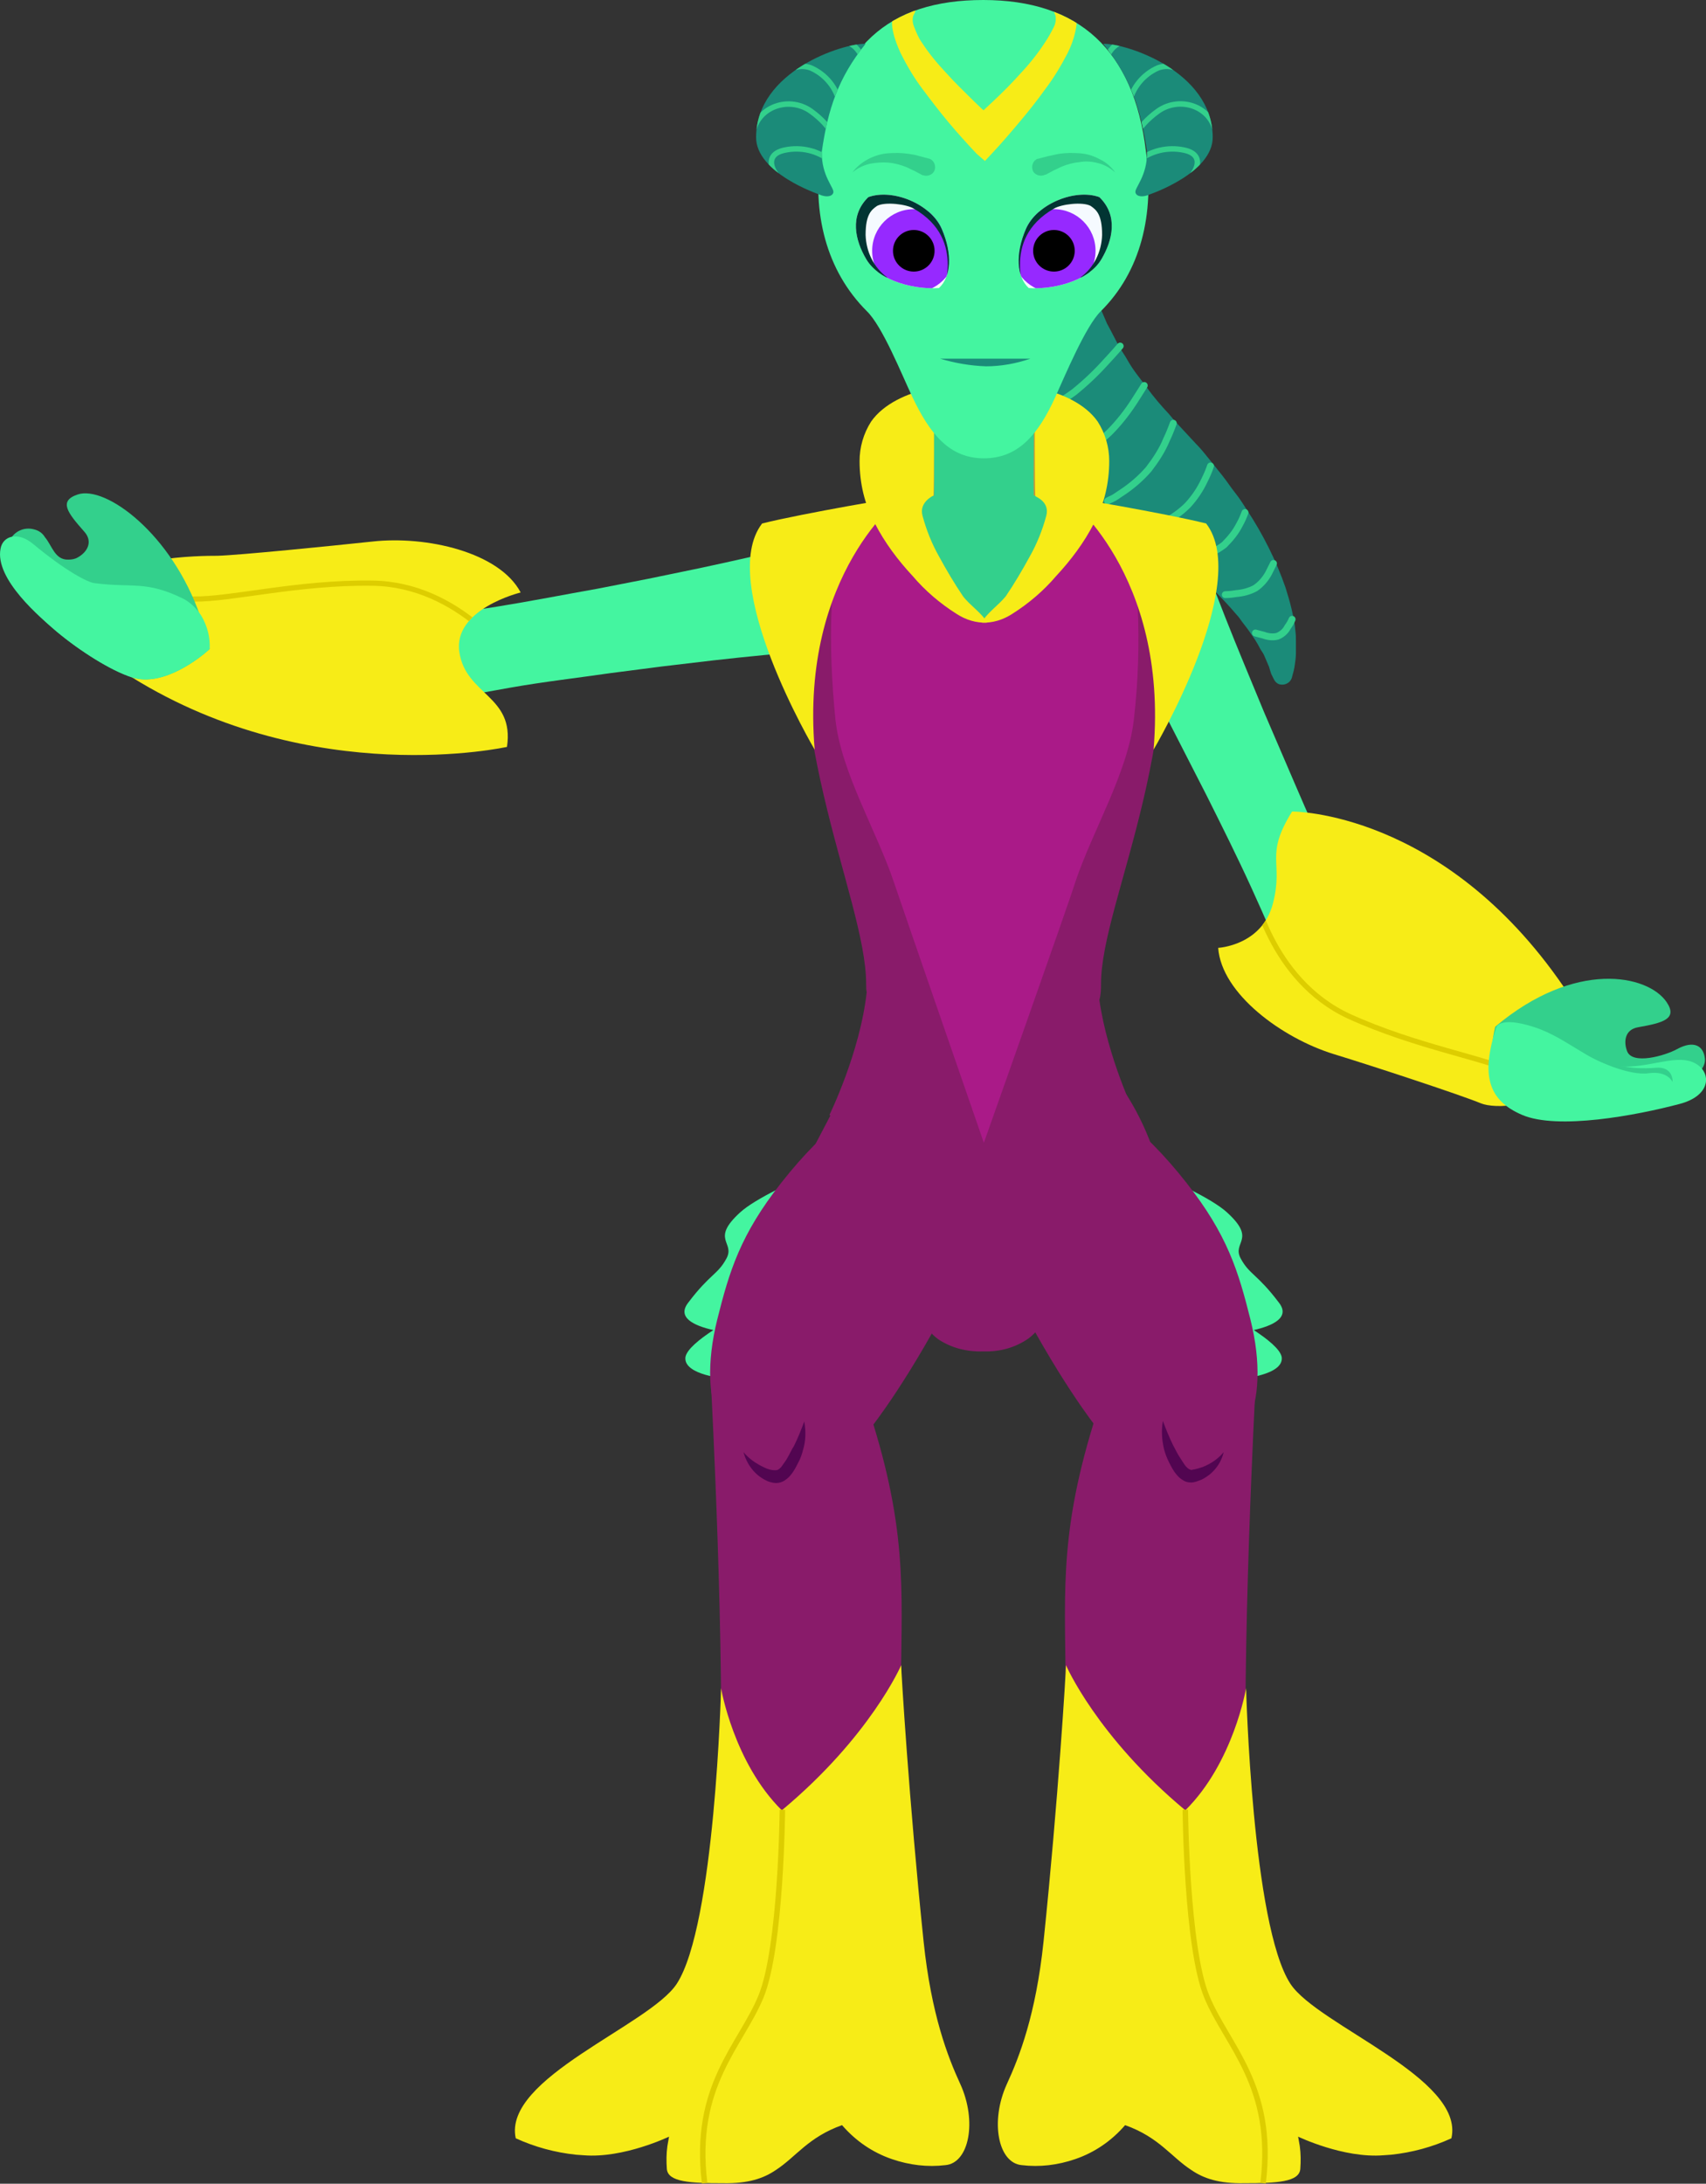 <svg xmlns="http://www.w3.org/2000/svg" xmlns:xlink="http://www.w3.org/1999/xlink" id="Layer_1" x="0" y="0" version="1.1" viewBox="0 0 311.6 398.8" style="enable-background:new 0 0 311.6 398.8" xml:space="preserve"><rect x="0" y="0" width="311.6" height="398.8" fill="#333333" stroke="none"/><style type="text/css">.st0{fill:#1b8b79}.st1{fill:none;stroke:#33d08c;stroke-width:1.26;stroke-linecap:round;stroke-miterlimit:10}.st2{fill:#44f5a0}.st3{clip-path:url(#SVGID_2_)}.st4{fill:#f7ec17}.st5{fill:none;stroke:#ddcd00;stroke-width:.95;stroke-miterlimit:10}.st6{fill:#33d08c}.st7{fill:#891b6a}.st8{fill:none;stroke:#ddcd00;stroke-miterlimit:10}.st9{fill:#520551}.st10{fill:#aa1a88}.st11{fill:#c1983d}.st12{clip-path:url(#SVGID_4_)}.st13{clip-path:url(#SVGID_6_)}.st14{fill:#f5faff}.st15{fill:#9629ff}.st16{fill:#023533}.st17{clip-path:url(#SVGID_8_)}.st18{clip-path:url(#SVGID_10_)}.st19{fill:none;stroke:#33d08c;stroke-miterlimit:10}.st20{clip-path:url(#SVGID_12_)}.st21{clip-path:url(#SVGID_14_)}</style><g id="tail"><path d="M193.7,26.7L193.7,26.7V27c0,0.2,0,0.4,0,0.6c0,0.5,0.1,0.9,0.1,1.3c0.1,0.9,0.2,1.9,0.3,2.9 c0.1,1,0.3,1.9,0.4,2.9s0.3,2,0.5,2.9c0.8,4,1.8,7.9,3.1,11.7c0.3,1,0.7,1.9,1.1,2.8s0.7,1.9,1.1,2.8s0.9,1.8,1.3,2.8l0.6,1.4 l0.7,1.3l1.4,2.7c0.5,0.9,1.1,1.7,1.6,2.6s1.1,1.8,1.7,2.6l1.9,2.5c1.2,1.7,2.6,3.3,4,4.8l1,1.2l1.3,1.4l2.6,2.8 c0.9,0.9,1.7,1.9,2.5,2.9l2.4,3c0.8,1,1.5,2.1,2.3,3.1s1.5,2.1,2.2,3.2c2.9,4.4,5.3,9.2,7,14.1c0.4,1.3,0.8,2.6,1.1,3.9 c0.3,1.3,0.6,2.6,0.7,4c0.1,0.7,0.1,1.3,0.1,2s0,1.4,0,2.1c0,0.7-0.1,1.4-0.2,2.1c-0.1,0.8-0.3,1.5-0.5,2.2c-0.2,1-1.2,1.6-2.2,1.4 c-0.5-0.1-0.9-0.5-1.1-0.9l-0.5-1c-0.1-0.3-0.3-0.9-0.4-1.3l-0.3-0.7l-0.3-0.7c-0.2-0.5-0.4-1-0.7-1.4s-0.5-0.9-0.8-1.4 c-0.5-0.9-1.2-1.8-1.8-2.7c-0.3-0.4-0.7-0.9-1-1.3s-0.6-0.9-1-1.3c-2.8-3.3-6-6.4-9.3-9.2c-0.4-0.4-0.8-0.7-1.2-1.1l-1.3-1 c-0.9-0.7-1.7-1.4-2.6-2.1c-1.8-1.3-3.5-2.7-5.4-3.9l-2.8-1.9c-0.5-0.3-0.9-0.6-1.4-1l-1.6-1.2c-2.2-1.6-4.3-3.3-6.3-5.1l-3-2.8 c-1-0.9-1.9-2-2.8-3s-1.9-2-2.7-3.1l-2.5-3.2l-1.3-1.6l-1.1-1.7l-2.3-3.5c-0.7-1.2-1.4-2.4-2-3.6s-1.3-2.4-1.9-3.7 s-1.2-2.5-1.8-3.7l-1.6-3.8c-0.5-1.3-0.9-2.6-1.4-3.9c-0.2-0.7-0.4-1.3-0.6-2l-0.6-2c-0.4-1.3-0.7-2.7-1-4s-0.6-2.7-0.8-4.1 s-0.4-2.8-0.6-4.2c-0.1-0.7-0.1-1.5-0.2-2.2c0-0.3-0.1-0.8-0.1-1.2v-0.6v-0.8c-0.2-7.6,5.8-13.9,13.4-14.1 c6.4-0.2,12.1,4.2,13.7,10.4L193.7,26.7z" class="st0"/><path d="M196.5,31.7c0,0-2,0.7-5,1.6c-3.5,1.1-7.1,2.1-10.8,2.8c-3.7,0.6-7.4,0.9-11.1,0.9c-1.8,0-3.5-0.1-5.3-0.3" class="st1"/><path d="M197.2,39.7c0,0-1.8,0.9-4.4,2.1c-3.1,1.5-6.4,2.8-9.7,3.8s-6.8,1.6-10.2,1.9c-2.9,0.3-5,0.2-5,0.2" class="st1"/><path d="M198.8,47.7c0,0-1.6,1.1-3.9,2.5c-2.7,1.7-5.5,3.3-8.5,4.6c-3,1.2-6.1,2.2-9.2,2.8c-1.5,0.3-3.1,0.5-4.6,0.7" class="st1"/><path d="M201.2,55.6c0,0-1.3,1.2-3.2,2.8c-2.3,1.9-4.7,3.6-7.2,5.2c-2.6,1.5-5.3,2.6-8.2,3.5c-2.4,0.7-4.2,1.1-4.2,1.1" class="st1"/><path d="M204.6,63.2c0,0-1.1,1.3-2.6,2.9c-1.8,2-3.7,3.8-5.8,5.5c-2.2,1.6-4.5,3-7,4c-1.2,0.5-2.5,1-3.7,1.3" class="st1"/><path d="M209,70.4c0,0-0.8,1.3-1.9,3c-1.3,2-2.8,3.9-4.5,5.6c-1.8,1.7-3.7,3.1-5.9,4.2c-1,0.6-2.1,1.1-3.2,1.5" class="st1"/><path d="M214.3,77.3l-0.3,0.8c-0.2,0.5-0.5,1.3-0.9,2.1c-0.8,2-2,3.8-3.3,5.5c-1.4,1.6-3,3-4.8,4.2 c-0.8,0.5-1.4,1-1.9,1.2s-0.8,0.4-0.8,0.4" class="st1"/><path d="M221.1,85.1c-0.3,0.9-0.7,1.8-1.1,2.6c-0.8,1.7-1.8,3.2-3.1,4.6c-1.3,1.3-2.9,2.4-4.5,3.2 c-1.4,0.8-2.5,1.2-2.5,1.2" class="st1"/><path d="M227.4,93.6c-0.3,0.8-0.6,1.5-1,2.2c-0.7,1.4-1.7,2.6-2.8,3.7c-1.2,0.9-2.6,1.7-4.1,2.1 c-1.3,0.5-2.3,0.7-2.3,0.7" class="st1"/><path d="M232.6,102.9c-0.3,0.6-0.6,1.2-0.9,1.8c-0.6,1.1-1.4,2-2.4,2.7c-1.1,0.6-2.3,0.9-3.5,1c-1.1,0.2-2,0.2-2,0.2" class="st1"/><path d="M236,113.1c-0.2,0.5-0.5,1-0.8,1.4c-0.4,0.8-1.1,1.4-1.9,1.7c-0.8,0.2-1.7,0.1-2.5-0.2 c-0.8-0.2-1.5-0.4-1.5-0.4" class="st1"/></g><path id="r-arm" d="M202.3,111c0.1,0.3,0.3,0.7,0.5,1c3.1,5.5,6.1,11,9,16.5l4.3,8.4l4.3,8.4c2.8,5.6,5.6,11.2,8.2,16.9	s5.1,11.4,7.2,17.4c1.2,3.5,5.2,5.2,9.3,4.1c0.3-0.1,0.6-0.2,0.9-0.3c4.3-1.6,6.7-6,5.4-9.7c-0.1-0.4-0.3-0.7-0.5-1.1	c-3.2-5.4-6-11-8.7-16.7s-5.1-11.4-7.6-17.2l-3.7-8.6l-3.6-8.7c-2.4-5.8-4.7-11.6-6.9-17.5c-1.6-4.4-7-6.3-12.1-4.3	c-1,0.4-2,1-2.9,1.6C202.4,103.7,201,107.6,202.3,111z" class="st2"/><g id="r-forearm"><g><g><defs><path id="SVGID_1_" d="M236,148.2c0,0,27.5-0.2,49.6,32c6.9,10.1,3.1,14.2,0.7,16.7c-5.4,5.5-13.3,5.6-15.8,4.6 c-3.6-1.5-19.7-6.8-26.9-9c-9.4-2.9-20.5-11-21.1-19.4c0,0,8-0.4,10-8.1S230.9,156.4,236,148.2z"/></defs><clipPath id="SVGID_2_"><use xlink:href="#SVGID_1_" style="overflow:visible"/></clipPath><g class="st3"><rect width="44.5" height="86.7" x="235.6" y="137.2" class="st4" transform="matrix(0.556 -0.831 0.831 0.556 -35.656 294.389)"/><path d="M228.8,162c0,0,3.1,16.9,17.6,23.6c12.3,5.6,24.9,7.6,31,10.5c5.6,2.7,20.9,5.5,20.9,5.5l-19.5,20.6 l-53.3-30.6l-12.3-18L228.8,162z" class="st5"/></g></g></g></g><g id="r-arm-2"><path d="M300.7,196.6c1.1-1,2.5-1.7,4-1.9c2-0.1,3,0.6,3,1.6s-4.5,4.9-4.5,4.9l-5.2-2.4L300.7,196.6z" class="st6"/><path d="M304.4,183c2.1,3.1-0.7,3.8-5.2,4.6c-2.4,0.4-2.7,2.6-2,4.4c1,2.5,6.9,0.8,9.1-0.4c3.1-1.7,4.9-0.6,5.1,1.8 c0.2,2.9-4.9,4.9-4.9,4.9c-0.8,1.1-26.5,4.8-30.2,3.4c-6.2-2.3-3.2-14.2-3.2-14.2C287.7,175.2,301,178,304.4,183z" class="st6"/><path d="M273.3,187.6c0,0,0.6-2.1,7,0s10.6,7.2,16.4,7.2s10.6-2.8,13.8,0c2,1.8,1.6,5.4-3.7,6.8 c-7.9,2.1-22.3,4.8-28.8,2C271.7,200.9,270.5,196.2,273.3,187.6z" class="st2"/><path d="M288.9,192c4.1,2.4,8.8,3.4,13.5,3c3.3-0.3,3.1,2.6,3.1,2.6s-0.9-2.1-4.4-1.6S291.2,193.7,288.9,192z" class="st6"/></g><g id="l-thigh"><path d="M163.5,208.2c0,0-22.8,8.2-28.3,13.2s-0.9,5.4-2.5,8.4c-1.6,3-3,2.8-7,8.1c-2.1,2.7,1,4.2,4.6,5 c-2.6,1.7-4.8,3.5-5.1,4.9c-0.5,3.4,7.7,4,7.7,4l3.4-8c0.7,0.1,1.1,0.1,1.1,0.1L163.5,208.2z" class="st2"/><path d="M175,234.5c-8.6,17.1-15.9,26.2-15.9,26.2s-7,7-15,7.1c-11.9,0.1-17-11.1-13.1-26.8c2.2-8.8,4.2-15.5,11.7-25 c8.4-10.7,15-14.2,15-14.2S179.4,225.7,175,234.5z" class="st7"/></g><g id="l-calf"><path d="M168.1,366.5c-0.1,3.6-37.7-3.5-37.7-3.5s0.9-24.9,1.1-32.6c1-28.2-1.6-76.8-1.6-76.8s18.3-3.9,22.4-3.8 c2.1,0,3.8,0.4,4.3,1.6c8.8,24.4,8.2,36,8,52.5c-0.3,13,0.4,26,2.2,38.9C167.8,350.4,168.1,366.2,168.1,366.5z" class="st7"/><path d="M172.7,395.4c-3.3,0.4-6.6,0-9.8-1.1l0,0c-3.5-1.2-6.6-3.3-9.1-6.2c-6.2,2.2-8.4,5.8-12.1,8.2 c-2.2,1.5-5,2.5-9.7,2.4c-5.9,0-10-0.2-10.2-2.6c-0.1-1.4-0.1-2.8,0.1-4.2c0.1-0.6,0.2-1.1,0.3-1.7c0,0-8.3,4-15.6,3.4l-1.4-0.1 c-3.8-0.4-7.5-1.4-11-3c-2.4-11,24.4-20.6,29.4-28.2c7-10.7,8.1-54,8.1-54s2.3,13.6,11.1,22.3c16.2-13.5,21.8-26.5,21.8-26.5 c0,1,1.4,24.5,4.1,50.5c1.4,13.3,4.4,21,6.7,26C178.5,387.4,177,395,172.7,395.4z" class="st4"/><path d="M142.9,330.5c0,0-0.2,25.1-3.9,34.1s-12.5,16.3-10.3,34.1" class="st8"/><path d="M135.8,265.2c1,1.2,2.3,2.1,3.8,2.8c0.6,0.3,1.3,0.5,1.9,0.5c0.2,0,0.4,0,0.6-0.1c0.2-0.1,0.4-0.3,0.6-0.5 c0.4-0.6,0.9-1.2,1.2-1.8c0.4-0.7,0.7-1.4,1.1-2c0.7-1.4,1.3-2.9,1.9-4.5c0.3,1.7,0.3,3.4-0.2,5.1c-0.2,0.8-0.5,1.7-0.9,2.4 c-0.4,0.8-0.8,1.6-1.4,2.3c-0.3,0.4-0.8,0.8-1.3,1.1c-0.6,0.3-1.2,0.4-1.8,0.3c-0.5-0.1-1-0.2-1.5-0.5 C137.8,269.3,136.4,267.4,135.8,265.2L135.8,265.2z" class="st9"/></g><g id="r-thigh"><path d="M195.8,208.2c0,0,22.8,8.2,28.3,13.2s0.9,5.4,2.5,8.4c1.6,3,3,2.8,7,8.1c2.1,2.7-1.1,4.2-4.6,5 c2.6,1.7,4.8,3.5,5.1,4.9c0.5,3.4-7.7,4-7.7,4l-3.4-8c-0.7,0.1-1.1,0.1-1.1,0.1L195.8,208.2z" class="st2"/><path d="M184.4,234.5c8.6,17.1,15.9,26.2,15.9,26.2s7,7,15,7.1c11.9,0.1,17-11.1,13.1-26.8c-2.2-8.8-4.2-15.5-11.7-25 c-8.4-10.7-15-14.2-15-14.2S179.9,225.7,184.4,234.5z" class="st7"/></g><g id="r-calf"><path d="M191.2,366.5c0.1,3.6,37.7-3.5,37.7-3.5s-0.9-24.9-1.2-32.6c-1-28.2,1.6-76.8,1.6-76.8s-18.3-3.9-22.4-3.8 c-2.1,0-3.8,0.4-4.3,1.6c-8.8,24.4-8.2,36-8,52.5c0.3,13-0.4,26-2.2,38.9C191.5,350.4,191.2,366.2,191.2,366.5z" class="st7"/><path d="M186.6,395.4c3.3,0.4,6.6,0,9.8-1.1l0,0c3.5-1.2,6.6-3.3,9.1-6.2c6.2,2.2,8.4,5.8,12.1,8.2 c2.2,1.5,5,2.5,9.7,2.4c5.9,0,10-0.2,10.2-2.6c0.1-1.4,0.1-2.8-0.1-4.2c-0.1-0.6-0.2-1.1-0.3-1.7c0,0,8.3,4,15.6,3.4l1.4-0.1 c3.8-0.4,7.5-1.4,11-3c2.5-11-24.4-20.6-29.4-28.2c-7-10.7-8.1-54-8.1-54s-2.3,13.6-11.1,22.3c-16.2-13.5-21.8-26.5-21.8-26.5 c0,1-1.4,24.5-4.1,50.5c-1.4,13.3-4.4,21-6.7,26C180.8,387.4,182.3,395,186.6,395.4z" class="st4"/><path d="M216.5,330.5c0,0,0.2,25.1,3.9,34.1s12.5,16.3,10.3,34.1" class="st8"/><path d="M223.5,265.2c-0.5,2.2-2,4-4,5c-0.5,0.2-1,0.4-1.5,0.5c-0.6,0.1-1.3,0-1.8-0.3s-0.9-0.6-1.3-1.1 c-0.6-0.7-1-1.5-1.4-2.3s-0.7-1.6-0.9-2.4c-0.4-1.7-0.5-3.4-0.2-5.1c0.6,1.6,1.2,3.1,1.9,4.5c0.4,0.7,0.7,1.4,1.1,2 c0.4,0.6,0.8,1.3,1.2,1.8c0.2,0.2,0.4,0.4,0.6,0.5c0.2,0.1,0.4,0.2,0.6,0.1c0.7-0.1,1.3-0.3,1.9-0.5 C221.2,267.3,222.5,266.4,223.5,265.2z" class="st9"/></g><path id="l-arm" d="M150.1,118.6c-0.4,0.1-0.8,0.2-1.1,0.2c-6.3,0.5-12.5,1.1-18.7,1.8l-9.3,1.1l-9.3,1.2	c-6.2,0.9-12.4,1.6-18.6,2.7s-12.3,2.2-18.4,3.8c-3.6,0.9-7.2-1.4-8.6-5.4c-0.1-0.3-0.2-0.6-0.3-0.9c-1.1-4.5,1.2-8.9,5-9.9	c0.4-0.1,0.8-0.2,1.2-0.2c6.3-0.4,12.5-1.2,18.7-2.2s12.3-2.2,18.5-3.3l9.2-1.8l9.2-1.9c6.1-1.3,12.3-2.7,18.4-4.2	c4.5-1.1,9.1,2.3,10.3,7.6c0.2,1.1,0.3,2.2,0.2,3.3C156.1,114.3,153.7,117.7,150.1,118.6z" class="st2"/><g id="torso"><path d="M202.9,167.7c0-12.1-10.4-23.2-23.1-23.2s-23.1,11.1-23.1,23.2c2,5,6.5,10,23.1,10S200,174.5,202.9,167.7z" class="st0"/><path d="M205.3,199.2c2.1,3.2,3.8,6.6,5.1,10.2c-1.3,3.1-10,9.1-13,13.6c-4.9,7.2-3.7,17-9.5,21.4 c-2.4,1.7-5.3,2.5-8.3,2.4c-2.9,0.1-5.8-0.6-8.2-2.2c-5.7-4.1-4.4-13.4-9.5-21.6c-2.8-4.5-11.8-10.3-13.2-13.6 c2.7-5.2,5.3-10.1,5.3-10.1L205.3,199.2z" class="st7"/><path d="M201.1,179.7c0-15.5,17.4-45.9,9.4-83.7c-15.7-5.7-47.3-5.7-61.7,0c-8.1,35.9,9.4,67.6,9.4,83.7 c0,0.5,0,1,0.1,1.5c-1.2,11-6.8,22.4-6.8,22.4s18.3,15,27.6,32c9.2-17.1,28.3-31.9,28.3-31.9s-5.1-10.5-6.6-21.1 C201.1,181.6,201.1,180.6,201.1,179.7z" class="st7"/><path d="M196.4,161.1c3.1-9.3,9.6-20,10.7-29.7c0.8-6.9,1-13.8,0.7-20.7c0-3.8-0.5-7.6-1.4-11.3c-1.1-3.7-2-4.6-5.9-7 l-20.7,20.9l-20.2-20.9c-3,1.3-5.3,3.8-6.2,7c-1,3.7-1.5,7.5-1.5,11.4c-0.3,6.9,0,13.8,0.7,20.7c1.1,9.7,7.6,20.4,10.7,29.7 c1.3,3.9,16.4,47.5,16.4,47.5S195.2,165,196.4,161.1z" class="st10"/><path d="M190.7,82.3c0,0-3.6-2.2-11.1-2.2s-11.1,2.2-11.1,2.2l1.3-11.3c0,0,2.4-0.7,9.8-0.7s9.4,0.6,9.4,0.6 L190.7,82.3z" class="st6"/><path d="M195.3,84.9c1.6-15.9-25.6-11.4-28.7-7c-0.9,1.4-2.8,11.8,0,14.1C174.2,98.3,194.1,96.5,195.3,84.9z" class="st11"/><polygon points="160.9 91.7 179.3 89.5 197.5 91.4 179.9 112.6" class="st6"/><path d="M189.8,105.9c0,0-2.8,7.3-10.1,7.3s-10.1-7.3-10.1-7.3c0.8-7.1,1.1-14.2,1-21.3c0-13.9-0.7-25.3-0.7-25.3h19.6 c0,0-0.7,11.4-0.7,25.3C188.7,91.7,189,98.8,189.8,105.9z" class="st6"/><path d="M180.3,113.7L180.3,113.7c-2,0.1-3.9-0.5-5.6-1.6c-3-1.9-5.7-4.2-8-6.9c-2.7-2.9-5.1-6.1-6.9-9.6 c-1.9-3.5-2.8-7.4-2.8-11.4c0-2.5,0.7-5,2.1-7.2c2.3-3.3,6.7-5.2,10.5-6l1-0.2c0,1.4,0,2.8,0,4.3c0,2,0,13.7-0.1,15.4 c0,0-2.7,1.2-2,3.7c0.7,2.6,1.7,5.1,3,7.4c1.3,2.4,2.9,5.1,4.4,7.3C177.2,110.6,179.4,112,180.3,113.7z" class="st4"/><path d="M179.3,113.7L179.3,113.7c2,0.1,3.9-0.5,5.6-1.6c3-1.9,5.7-4.2,8-6.9c2.7-2.9,5.1-6.1,6.9-9.6 c1.9-3.5,2.8-7.4,2.8-11.4c0-2.5-0.7-5-2.1-7.2c-2.3-3.3-6.7-5.2-10.5-6l-1-0.2c0,1.4,0,2.8,0,4.3c0,2,0,13.8,0.1,15.5 c0,0.1,2.7,1,2,3.6s-1.7,5.1-3,7.4c-1.3,2.4-2.9,5.1-4.4,7.3C182.3,110.6,180.2,112,179.3,113.7z" class="st4"/><path d="M164.8,90.7c0,0-18.7,13.9-16,46.2c0,0-18-30.4-9.6-41.3C146.8,93.7,164.8,90.7,164.8,90.7z" class="st4"/><path d="M194.7,90.7c0,0,18.7,13.9,16,46.2c0,0,18-30.4,9.6-41.3C212.7,93.7,194.7,90.7,194.7,90.7z" class="st4"/></g><g id="head"><g><g><defs><path id="SVGID_3_" d="M201,56.9c-2.7,2.7-6.4,11.5-8.2,15.5c-3.2,7.1-6.9,11.3-13.1,11.3s-9.8-4.3-13.1-11.3 c-1.9-4-5.4-12.8-8.3-15.6c-7.4-7.4-10-17.8-8.4-29.2C152.6,8.6,162.2,0,179.6,0s27.5,9.1,29.7,27.6 C210.9,39.1,208.4,49.6,201,56.9z"/></defs><clipPath id="SVGID_4_"><use xlink:href="#SVGID_3_" style="overflow:visible"/></clipPath><g class="st12"><rect width="63.4" height="89.4" x="148.1" y="-3.2" class="st2"/><path d="M166.8,2.9c-0.2,0.7-0.1,1.4,0.2,2.1c0.4,1,0.8,2,1.4,2.8c1.3,2,2.8,3.8,4.4,5.5c1.6,1.8,3.4,3.5,5.1,5.2 s3.6,3.3,5.4,4.8l-7.3,0.1c1.8-1.5,3.6-3.2,5.4-4.9s3.5-3.4,5.1-5.2c1.6-1.7,3.1-3.6,4.4-5.6c0.6-0.9,1.1-1.8,1.6-2.8 c0.3-0.6,0.4-1.3,0.3-2l-0.2-0.5c-0.3-0.9,0.2-1.9,1.1-2.2c0.7-0.2,1.4,0,1.9,0.5c0.6,0.8,1,1.7,1,2.7c0.1,0.8,0,1.6-0.2,2.4 c-0.3,1.4-0.8,2.7-1.4,3.9c-1.2,2.3-2.5,4.5-4.1,6.6c-1.5,2.1-3.1,4.1-4.7,6s-3.3,3.9-5,5.7l-1.3,1.4l-1.5-1.3 c-1.8-1.9-3.5-3.8-5.1-5.7s-3.2-4-4.7-6c-1.6-2.1-2.9-4.3-4.1-6.7c-0.6-1.3-1.1-2.6-1.4-4c-0.2-0.8-0.2-1.6-0.1-2.4 c0.1-0.9,0.4-1.9,1-2.6c0.5-0.8,1.5-1.1,2.4-0.6c0.8,0.5,1.1,1.5,0.6,2.4l0,0L166.8,2.9z" class="st4"/></g></g></g><g><g><defs><path id="SVGID_5_" d="M187.4,41.8c-2,4.6-1.7,8.8,0.5,10.8c3.9,0.3,10.8-1,13.3-5.3c2-3.4,3.1-7.9-0.4-11.3 C196.4,34.4,189.4,37.2,187.4,41.8z"/></defs><clipPath id="SVGID_6_"><use xlink:href="#SVGID_5_" style="overflow:visible"/></clipPath><g class="st13"><rect width="22.3" height="21.8" x="182.6" y="32.8" class="st14"/><circle cx="192.5" cy="45.8" r="7.6" class="st15"/><circle cx="192.5" cy="45.8" r="3.8"/><path d="M187.6,54.4c0,0-5.1-10.6,4.9-16.3c1.3-0.8,5.2-1.3,6.7-0.5c1,0.7,2.1,1.5,2.1,5.3c-0.1,3.1-1.5,6-4,7.8 l6.7-1.9l2.8-22.3l-17.5,0.9l-8.6,25.3L187.6,54.4z" class="st16"/></g></g></g><g><g><defs><path id="SVGID_7_" d="M172,41.8c2,4.6,1.7,8.8-0.5,10.8c-3.9,0.3-10.8-1-13.3-5.3c-2-3.4-3.1-7.9,0.4-11.3 C163,34.4,170,37.2,172,41.8z"/></defs><clipPath id="SVGID_8_"><use xlink:href="#SVGID_7_" style="overflow:visible"/></clipPath><g class="st17"><rect width="22.3" height="21.8" x="154.5" y="32.8" class="st14"/><circle cx="166.9" cy="45.8" r="7.6" class="st15"/><circle cx="166.9" cy="45.8" r="3.8"/><path d="M171.8,54.4c0,0,5.1-10.6-4.9-16.3c-1.3-0.8-5.2-1.3-6.7-0.5c-1,0.7-2.1,1.5-2.1,5.3c0.1,3.1,1.5,6,4,7.8 l-6.7-1.9l-2.8-22.3l17.5,0.9l8.6,25.3L171.8,54.4z" class="st16"/></g></g></g><path d="M188.2,65.5c-2.6,0.9-5.4,1.4-8.1,1.4c-2.9-0.1-5.7-0.6-8.4-1.4H188.2z" class="st0"/><path d="M155.7,31.5c0.7-1,1.7-1.8,2.8-2.4c1.1-0.6,2.4-1,3.6-1.1c1.3-0.1,2.6-0.1,3.9,0.1c0.6,0.1,1.3,0.2,1.9,0.4 l1.9,0.5c0.8,0.3,1.2,1.3,0.9,2.1s-1.3,1.2-2.1,0.9h-0.1l-1.5-0.8c-0.5-0.2-1-0.5-1.5-0.7c-1-0.4-2.1-0.7-3.2-0.8 c-1.1-0.1-2.3,0-3.4,0.2C157.7,30.2,156.6,30.7,155.7,31.5z" class="st6"/><path d="M203.7,31.5c-0.9-0.8-1.9-1.4-3.1-1.7c-1.1-0.3-2.2-0.4-3.4-0.2c-1.1,0.1-2.2,0.4-3.2,0.8 c-0.5,0.2-1,0.5-1.5,0.7l-1.5,0.8h-0.1c-0.8,0.4-1.8,0.1-2.2-0.6c-0.4-0.8-0.1-1.8,0.6-2.2l0,0c0.1-0.1,0.2-0.1,0.3-0.1l1.9-0.5 c0.6-0.1,1.3-0.3,1.9-0.4c1.3-0.2,2.6-0.2,3.9-0.1c1.3,0.1,2.5,0.5,3.6,1.1C202,29.6,203,30.5,203.7,31.5z" class="st6"/><g><g><defs><path id="SVGID_9_" d="M150.1,27.7c-0.1,4.5,2.4,6.7,2.1,7.5c-0.2,0.7-1.3,0.9-2.6,0.3c0,0-11.6-3.9-11.5-10.5 c0.1-12,15.8-17.1,20-17C153.1,14.2,151.2,20,150.1,27.7z"/></defs><clipPath id="SVGID_10_"><use xlink:href="#SVGID_9_" style="overflow:visible"/></clipPath><g class="st18"><path d="M150.1,27.7c-0.1,4.5,2.4,6.7,2.1,7.5c-0.2,0.7-1.3,0.9-2.6,0.3c0,0-11.6-3.9-11.5-10.5 c0.1-12,15.8-17.1,20-17C153.1,14.2,151.2,20,150.1,27.7z" class="st0"/><path d="M151.7,29.4c-2.3-1.9-5.4-2.6-8.3-2c-5.1,1-1.6,6.2,3.3,8.1" class="st19"/><path d="M152.9,26.4c0,0-0.6-3.1-4.8-6.1s-10.7-0.6-10.7,5.3" class="st19"/><path d="M144.7,12.5c1.1-0.5,2.3-0.5,3.4-0.1c2.7,1.2,4.7,3.6,5.3,6.6" class="st19"/><path d="M154.3,7.6c0,0,3.8,0.4,3.8,6.7" class="st19"/></g></g></g><g><g><defs><path id="SVGID_11_" d="M209.5,27.7c0.1,4.5-2.4,6.7-2.1,7.5c0.2,0.7,1.3,0.9,2.6,0.3c0,0,11.6-3.9,11.5-10.5 c-0.1-12-15.8-17.1-20-17C206.5,14.2,208.4,20,209.5,27.7z"/></defs><clipPath id="SVGID_12_"><use xlink:href="#SVGID_11_" style="overflow:visible"/></clipPath><g class="st20"><path d="M209.5,27.7c0.1,4.5-2.4,6.7-2.1,7.5c0.2,0.7,1.3,0.9,2.6,0.3c0,0,11.6-3.9,11.5-10.5 c-0.1-12-15.8-17.1-20-17C206.5,14.2,208.4,20,209.5,27.7z" class="st0"/><path d="M207.9,29.4c2.3-1.9,5.4-2.6,8.3-2c5.1,1,1.6,6.2-3.3,8.1" class="st19"/><path d="M206.7,26.4c0,0,0.6-3.1,4.8-6.1s10.7-0.7,10.7,5.3" class="st19"/><path d="M214.9,12.5c-1.1-0.5-2.3-0.5-3.4-0.1c-2.7,1.2-4.7,3.6-5.3,6.6" class="st19"/><path d="M205.3,7.6c0,0-3.8,0.4-3.8,6.7" class="st19"/></g></g></g></g><g id="l-forearm"><g><g><defs><path id="SVGID_13_" d="M92.6,136.4c0,0-35.3,7.9-68.5-12.7c-10.4-6.4-8.6-11.7-7.3-15c2.7-7.2,20.2-7.2,22.9-7.2 c3.9-0.1,20.8-1.8,28.3-2.6c9.8-1.1,23.2,1.9,27.1,9.3c0,0-12.4,3-11.2,10.9S94,127,92.6,136.4z"/></defs><clipPath id="SVGID_14_"><use xlink:href="#SVGID_13_" style="overflow:visible"/></clipPath><g class="st21"><rect width="44.5" height="86.7" x="37.3" y="72.2" class="st4" transform="matrix(0.175 -0.985 0.985 0.175 -64.635 153.995)"/><path d="M93.7,121c0,0-9.6-14.3-25.7-14.5c-13.5-0.2-25.9,3-32.6,2.9c-6.2-0.2-21.4,3.4-21.4,3.4L23.6,86l61.1,6.6 l18.5,11.5L93.7,121z" class="st5"/></g></g></g></g><g id="l-hand"><path d="M8.7,103.2c-0.3-1.5-1-2.9-2-4c-1.5-1.3-2.8-1.4-3.4-0.6s0.5,6.6,0.5,6.6l5.6,1.3L8.7,103.2z" class="st6"/><path d="M38.3,118.5l-0.2,0.2c-1.2,1.1-8.2,6.9-14,5c-3.8-1.2-9.5-4.8-13.8-8.4c-2.8-2.4-4-3.7-5.2-6.1 c-0.4-0.9-0.9-1.9-1.4-3.2c0,0-2.9-4-2.1-6.8c0.6-2,2.7-3.1,4.7-2.5c0.8,0.2,1.5,0.7,1.9,1.4c1.3,1.5,1.8,4.2,4.3,4.1 c0.6,0,1.2-0.1,1.7-0.4c1.8-1,2.8-2.9,1.2-4.7c-3-3.4-4.8-5.6-1.2-6.8c5.1-1.7,17.2,7.2,22.4,22.3l0,0 C37.4,114.5,37.9,116.5,38.3,118.5z" class="st6"/><path d="M14.1,112.7c-3.7-1.7-7.2-4-10.3-6.6c0.5,1.3,0.9,2.3,1.4,3.2C7.9,111,10.9,112.1,14.1,112.7z" class="st6"/><path d="M38.3,118.5l-0.2,0.2c-1.2,1.1-8.2,6.9-14,5c-3.8-1.2-9.5-4.8-13.8-8.4c-2.8-2.4-11.3-9.5-10.2-15.1 C0.5,97.9,3.2,97,6,99.3c6,5,10.1,7.1,11.3,7.2c7.1,0.9,9.3-0.5,16.1,2.8c1.4,0.7,2.6,1.9,3.4,3.2l0,0 C37.9,114.4,38.4,116.4,38.3,118.5z" class="st2"/></g></svg>